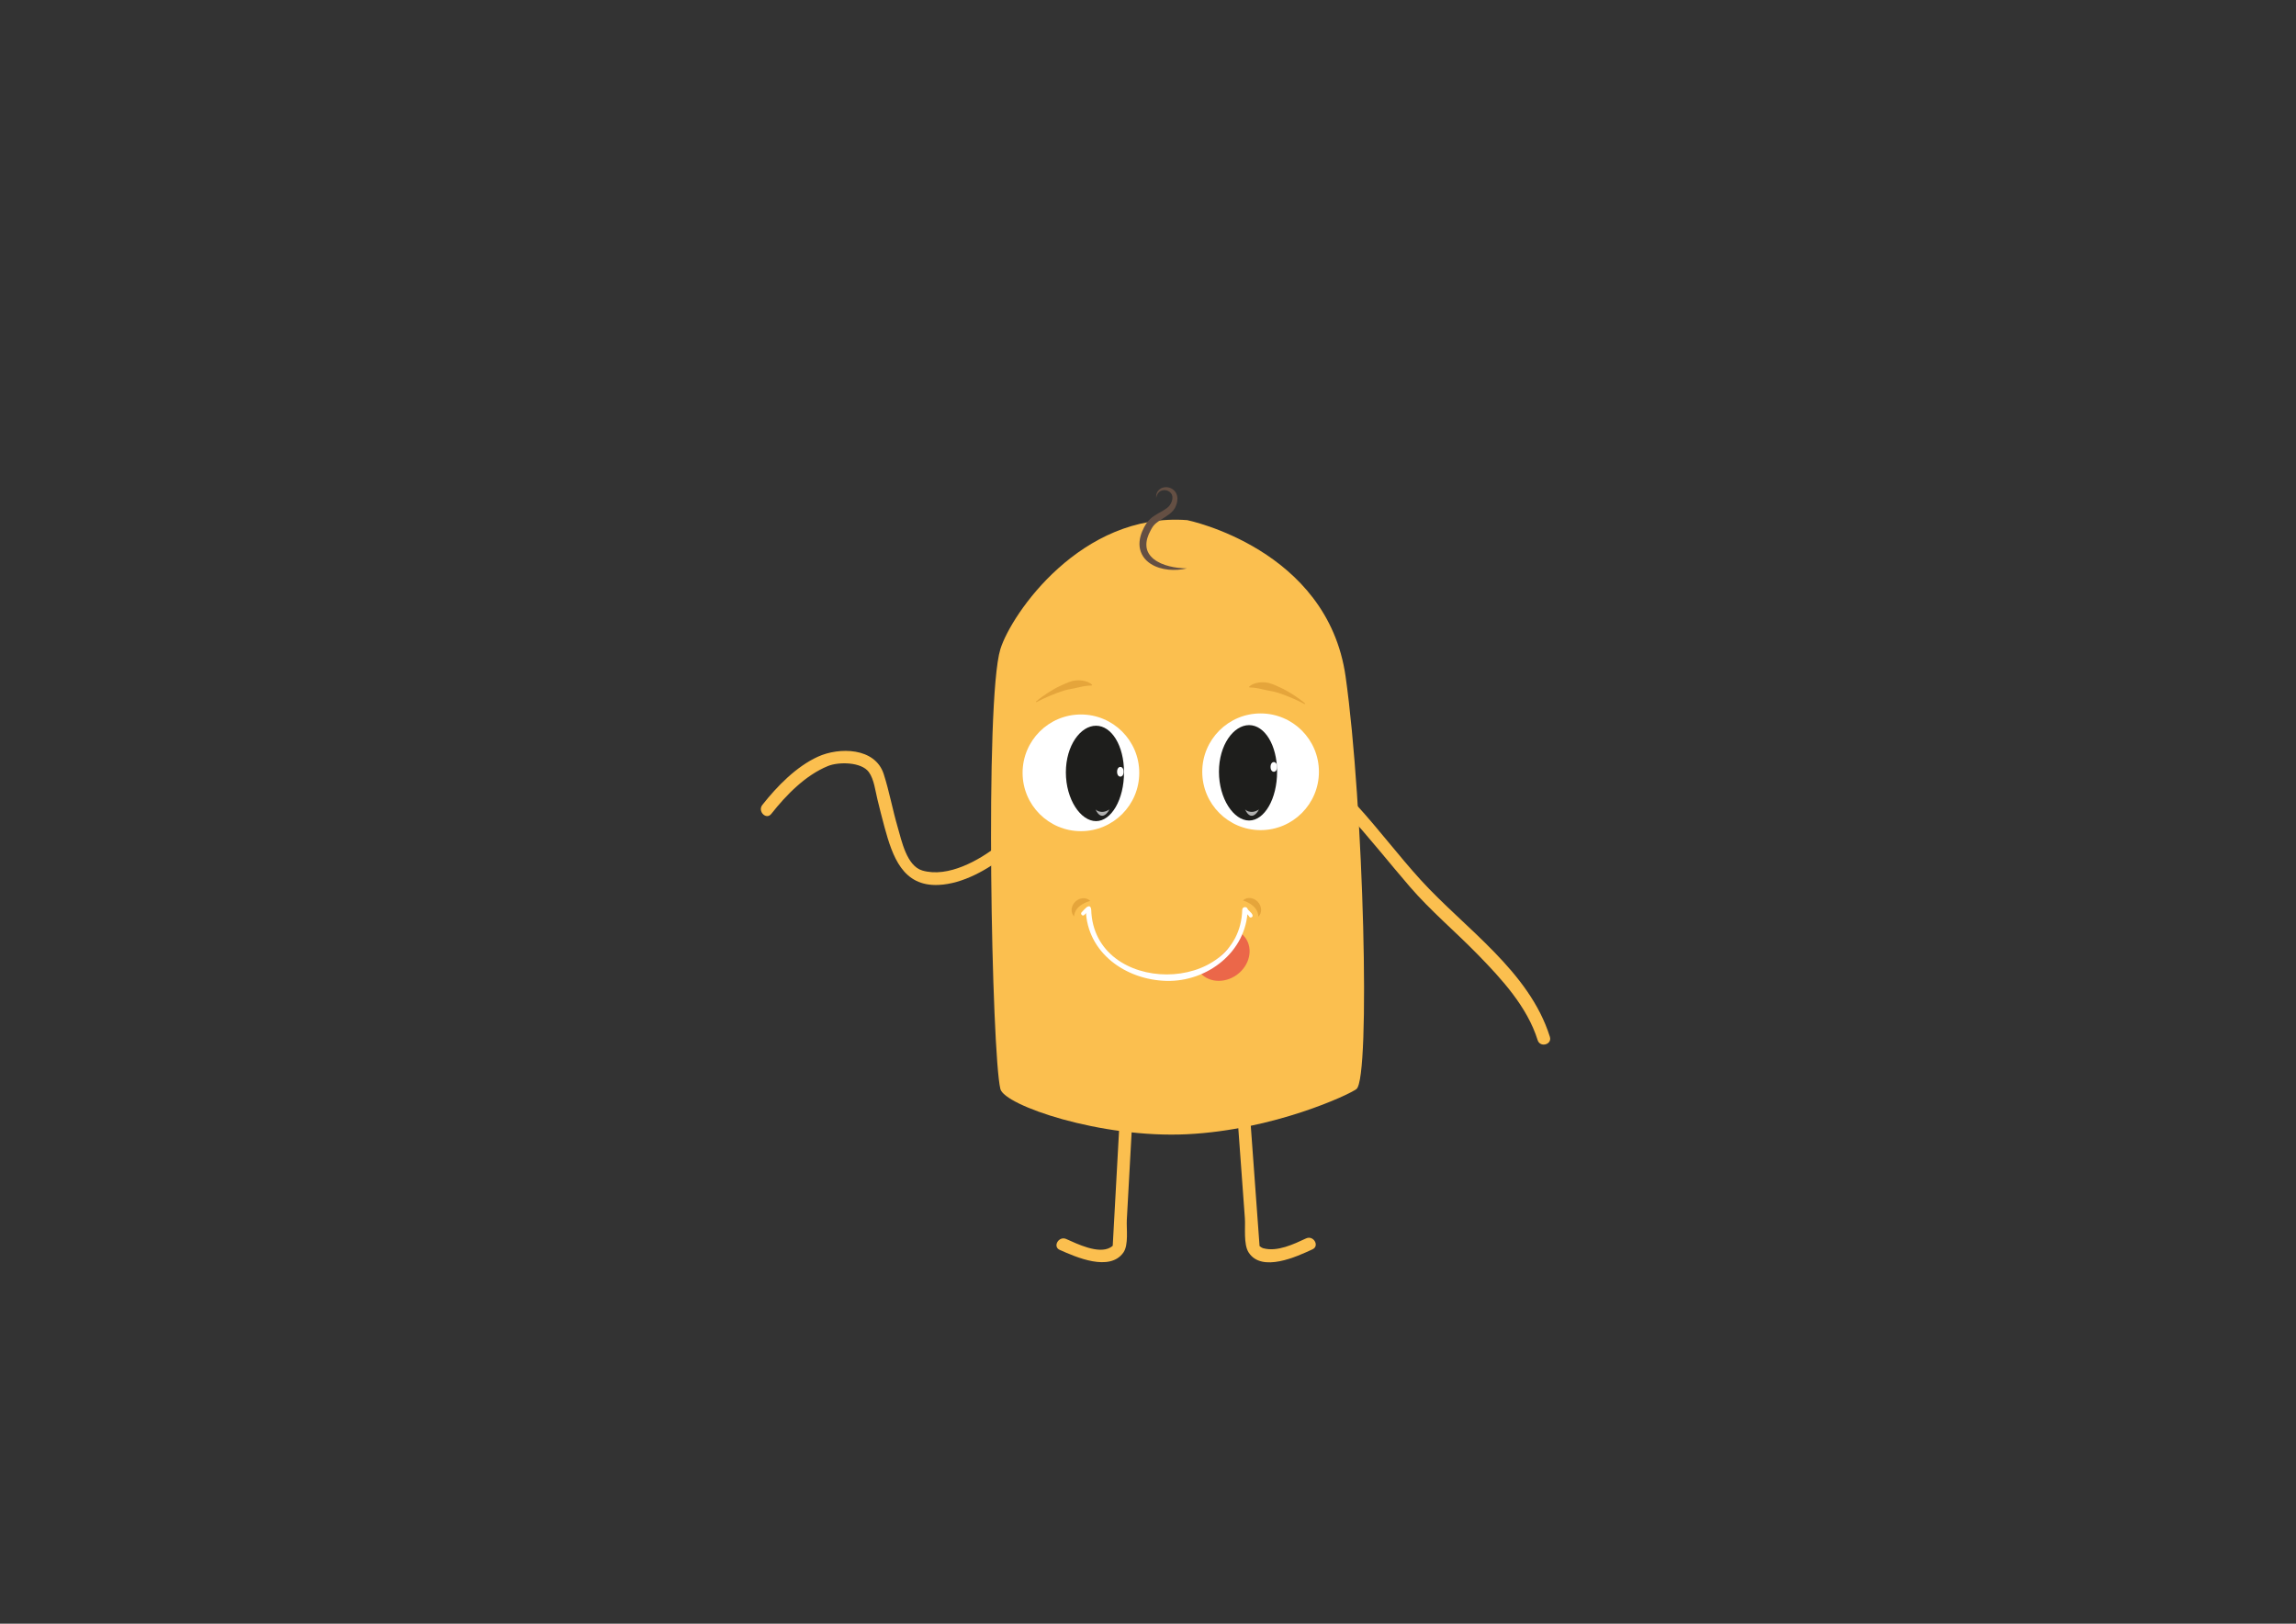 <?xml version="1.0" encoding="utf-8"?>
<!-- Generator: Adobe Illustrator 16.0.0, SVG Export Plug-In . SVG Version: 6.00 Build 0)  -->
<!DOCTYPE svg PUBLIC "-//W3C//DTD SVG 1.1//EN" "http://www.w3.org/Graphics/SVG/1.1/DTD/svg11.dtd">
<svg version="1.1" id="Layer_1" xmlns="http://www.w3.org/2000/svg" xmlns:xlink="http://www.w3.org/1999/xlink" x="0px" y="0px"
	 width="841.89px" height="595.28px" viewBox="0 0 841.89 595.28" enable-background="new 0 0 841.89 595.28" xml:space="preserve">
<rect x="0" y="0" width="841.89" height="595.28" fill="#333333" stroke="none"/>
<path fill="#FBBF4F" d="M497.39,399.249c-2.595,2.05-30.351,15.017-62.097,16.579c-31.747,1.564-66.983-10.59-68.475-16.579
	c-3.176-12.763-5.793-142.66,0-161.276c4.033-12.96,29.678-50.217,68.504-47.284c0,0,51.438,10.44,58.081,57.343
	C500.04,294.889,502.607,395.124,497.39,399.249z"/>
<g>
	<g>
		<path fill="#FBBF4F" d="M365.84,310.05c-6.674,5.247-18.182,11.858-27.633,9.097c-5.768-1.686-7.607-10.979-9.047-15.888
			c-1.889-6.449-3.066-13.105-5.131-19.501c-3.15-9.755-16.327-9.9-24.113-6.344c-7.988,3.649-15.01,10.871-20.387,17.693
			c-1.832,2.324,1.43,5.633,3.281,3.283c5.463-6.93,12.531-14.195,20.809-17.56c3.893-1.583,12.24-1.534,14.977,2.248
			c1.897,2.621,2.375,6.894,3.141,10.006c0.832,3.384,1.666,6.765,2.586,10.126c2.969,10.854,6.681,21.805,19.799,21.223
			c8.977-0.397,18.08-5.66,25.002-11.101C371.475,311.483,368.166,308.222,365.84,310.05L365.84,310.05z"/>
	</g>
</g>
<g>
	<g>
		<path fill="#FBBF4F" d="M488.748,292.837c-1.037-0.781,0.598,0.593,0.85,0.835c1.584,1.525,3.081,3.144,4.57,4.761
			c7.947,8.625,15.18,17.851,22.843,26.721c7.61,8.808,16.657,16.395,24.783,24.718c8.802,9.016,18.194,19.193,22.033,31.467
			c0.891,2.848,5.372,1.631,4.477-1.234c-7.522-24.054-31.14-39.685-47.39-57.535c-8.092-8.889-15.336-18.542-23.463-27.419
			c-1.992-2.176-3.988-4.534-6.359-6.32C488.697,287.025,486.389,291.06,488.748,292.837L488.748,292.837z"/>
	</g>
</g>
<g>
	<g>
		<path fill="#FBBF4F" d="M411.073,401.075c-0.702,12.787-1.406,25.575-2.11,38.362c-0.318,5.788-0.637,11.577-0.955,17.365
			c-0.053,0.994-0.022,0.055,0.201-0.418c-0.188,0.396-0.514,0.644-1.083,0.969c-4.419,2.525-12.273-1.393-16.185-3.122
			c-2.713-1.2-5.076,2.799-2.344,4.008c5.843,2.585,18.23,8.131,23.313,0.977c1.996-2.813,1.093-8.81,1.268-11.985
			c0.846-15.385,1.691-30.771,2.537-46.155C415.881,398.082,411.236,398.099,411.073,401.075L411.073,401.075z"/>
	</g>
</g>
<g>
	<g>
		<path fill="#FBBF4F" d="M453.156,401.294c1.104,15.103,2.205,30.206,3.309,45.309c0.246,3.36-0.562,9.562,1.385,12.576
			c4.829,7.48,17.775,1.461,23.41-1.154c2.713-1.259,0.354-5.26-2.344-4.008c-4.514,2.094-10.604,5.052-15.756,3.596
			c-0.454-0.128-1.23-0.679-1.303-0.777c-0.753-1.021,0.098,1.372,0.021,0.321c-0.404-5.539-0.809-11.078-1.215-16.618
			c-0.955-13.081-1.91-26.163-2.865-39.244C457.582,398.326,452.938,398.306,453.156,401.294L453.156,401.294z"/>
	</g>
</g>
<circle fill="#FFFFFF" cx="462.228" cy="282.947" r="21.39"/>
<path fill="#1E1E1C" d="M468.281,282.943c0,9.871-4.595,17.872-10.266,17.872c-5.67,0-11.055-8.001-11.055-17.872
	c0-9.868,5.385-17.104,11.055-17.104C463.687,265.84,468.281,273.075,468.281,282.943z"/>
<ellipse fill="#FFFFFF" cx="467.081" cy="281.166" rx="1.2" ry="1.781"/>
<path opacity="0.65" fill="#FFFFFF" d="M456.527,296.749c0,0,1.971,2.048,5.135,0C461.662,296.749,459.027,301.996,456.527,296.749z
	"/>
<circle fill="#FFFFFF" cx="396.349" cy="283.329" r="21.39"/>
<path fill="#1E1E1C" d="M412.154,283.167c0,9.87-4.596,17.871-10.266,17.871c-5.672,0-11.059-8.001-11.059-17.871
	s5.387-17.104,11.059-17.104C407.559,266.063,412.154,273.297,412.154,283.167z"/>
<path opacity="0.65" fill="#FFFFFF" d="M401.689,296.749c0,0,1.975,2.048,5.135,0C406.824,296.749,404.191,301.996,401.689,296.749z
	"/>
<g>
	<path fill="#E5A53B" d="M379.847,257.214c1.415-1.209,2.94-2.27,4.499-3.301c1.572-1.008,3.214-1.924,4.943-2.701
		c1.719-0.771,3.496-1.676,5.5-1.769c0.988-0.063,2.006,0.003,2.992,0.246c0.98,0.242,1.945,0.67,2.682,1.37l-0.098,0.246
		c-1.932,0.046-3.525,0.363-5.201,0.764c-1.637,0.434-3.404,0.597-5.121,1.126c-1.705,0.532-3.4,1.177-5.076,1.89
		c-1.688,0.695-3.336,1.502-4.969,2.348L379.847,257.214z"/>
</g>
<g>
	<g>
		<path fill="#FFFFFF" d="M456.133,334.016c0.301,0.276,0.596,0.559,0.887,0.845c0.215,0.212,0.426,0.429,0.631,0.65
			c0.096,0.104,0.188,0.211,0.276,0.32c-0.038-0.048-0.036-0.042,0.007,0.018c0.091,0.131,0.034,0.19-0.013-0.17
			c0.049,0.376,0.28,0.696,0.696,0.696c0.342,0,0.746-0.318,0.695-0.696c-0.084-0.65-0.651-1.139-1.09-1.585
			c-0.359-0.364-0.729-0.718-1.105-1.063C456.457,332.426,455.469,333.408,456.133,334.016L456.133,334.016z"/>
	</g>
</g>
<g>
	<g>
		<path fill="#FFFFFF" d="M397.601,335.425c0.276-0.301,0.559-0.595,0.845-0.886c0.213-0.216,0.429-0.426,0.65-0.631
			c0.104-0.096,0.211-0.188,0.32-0.275c-0.049,0.038-0.043,0.035,0.018-0.008c0.131-0.09,0.191-0.033-0.17,0.014
			c0.377-0.049,0.696-0.279,0.696-0.696c0-0.343-0.319-0.745-0.696-0.696c-0.65,0.084-1.139,0.651-1.585,1.09
			c-0.364,0.358-0.718,0.729-1.063,1.104C396.01,335.101,396.992,336.088,397.601,335.425L397.601,335.425z"/>
	</g>
</g>
<g>
	<path fill="#E5A53B" d="M478.453,258.152c-1.634-0.846-3.282-1.652-4.969-2.348c-1.677-0.713-3.371-1.358-5.078-1.891
		c-1.717-0.529-3.482-0.692-5.121-1.126c-1.674-0.4-3.269-0.718-5.2-0.764l-0.098-0.246c0.735-0.7,1.7-1.128,2.682-1.37
		c0.986-0.243,2.003-0.31,2.993-0.246c2.004,0.094,3.781,0.997,5.5,1.769c1.729,0.778,3.371,1.694,4.943,2.702
		c1.559,1.031,3.083,2.092,4.498,3.301L478.453,258.152z"/>
</g>
<g>
	<path fill="#EB6749" d="M439.667,356.111c2.981,4.101,9.188,4.664,13.876,1.256c4.688-3.406,6.069-9.482,3.086-13.586l-1.271-1.479
		C455.357,342.302,443.164,356.304,439.667,356.111z"/>
</g>
<g>
	<path fill="#644F43" d="M423.941,182.523c-0.037-0.554,0.006-1.135,0.203-1.693c0.203-0.555,0.572-1.07,1.064-1.454
		c0.994-0.779,2.389-0.946,3.625-0.571c1.242,0.366,2.363,1.436,2.732,2.791c0.393,1.354,0.078,2.714-0.377,3.856
		c-0.068,0.156-0.105,0.259-0.203,0.455c-0.065,0.129-0.108,0.233-0.216,0.408c-0.192,0.333-0.376,0.572-0.586,0.839
		c-0.421,0.506-0.898,0.924-1.376,1.301c-0.962,0.746-1.947,1.325-2.858,1.912c-0.909,0.586-1.777,1.143-2.458,1.803
		c-0.339,0.327-0.632,0.674-0.869,1.042c-0.1,0.151-0.28,0.458-0.401,0.665l-0.363,0.668c-0.986,1.802-1.63,3.767-1.489,5.626
		c0.082,1.869,1.123,3.541,2.683,4.795c1.571,1.242,3.569,2.079,5.649,2.598c2.088,0.549,4.285,0.759,6.517,0.825
		c-2.177,0.52-4.456,0.67-6.739,0.458c-2.271-0.247-4.593-0.85-6.639-2.202c-1.02-0.667-1.963-1.534-2.662-2.617
		c-0.705-1.073-1.166-2.338-1.31-3.619c-0.272-2.597,0.569-5.023,1.649-7.108c0.139-0.259,0.293-0.521,0.447-0.783
		c0.164-0.268,0.266-0.439,0.473-0.75c0.374-0.557,0.814-1.051,1.281-1.483c0.941-0.858,1.954-1.504,2.941-2.063
		c1.965-1.107,3.863-2.025,4.652-3.624c0.451-0.856,0.692-1.776,0.568-2.605c-0.106-0.829-0.67-1.578-1.51-1.978
		c-0.824-0.418-1.888-0.468-2.764-0.024C424.713,180.418,424.115,181.422,423.941,182.523z"/>
</g>
<ellipse fill="#FFFFFF" cx="410.813" cy="282.947" rx="1.201" ry="1.784"/>
<g>
	<g>
		<path fill="#FFFFFF" d="M455.5,333.523c-0.912,31.625-54.461,31.626-55.375,0c-0.036-1.28-2.025-1.284-1.988,0
			c0.457,15.883,14.747,25.759,29.676,26.089c14.928,0.329,29.232-10.688,29.678-26.089
			C457.527,332.239,455.537,332.243,455.5,333.523L455.5,333.523z"/>
	</g>
</g>
<g>
	<path fill="#E5A53B" d="M461.414,336.068c1.438-1.366,1.338-3.805-0.223-5.45c-1.566-1.646-3.995-1.87-5.435-0.504
		C455.757,330.114,461.34,331.642,461.414,336.068z"/>
</g>
<g>
	<path fill="#E5A53B" d="M393.834,335.986c-1.375-1.434-1.16-3.863,0.479-5.436c1.64-1.57,4.076-1.681,5.451-0.247
		C399.764,330.304,394.117,331.568,393.834,335.986z"/>
</g>
</svg>
